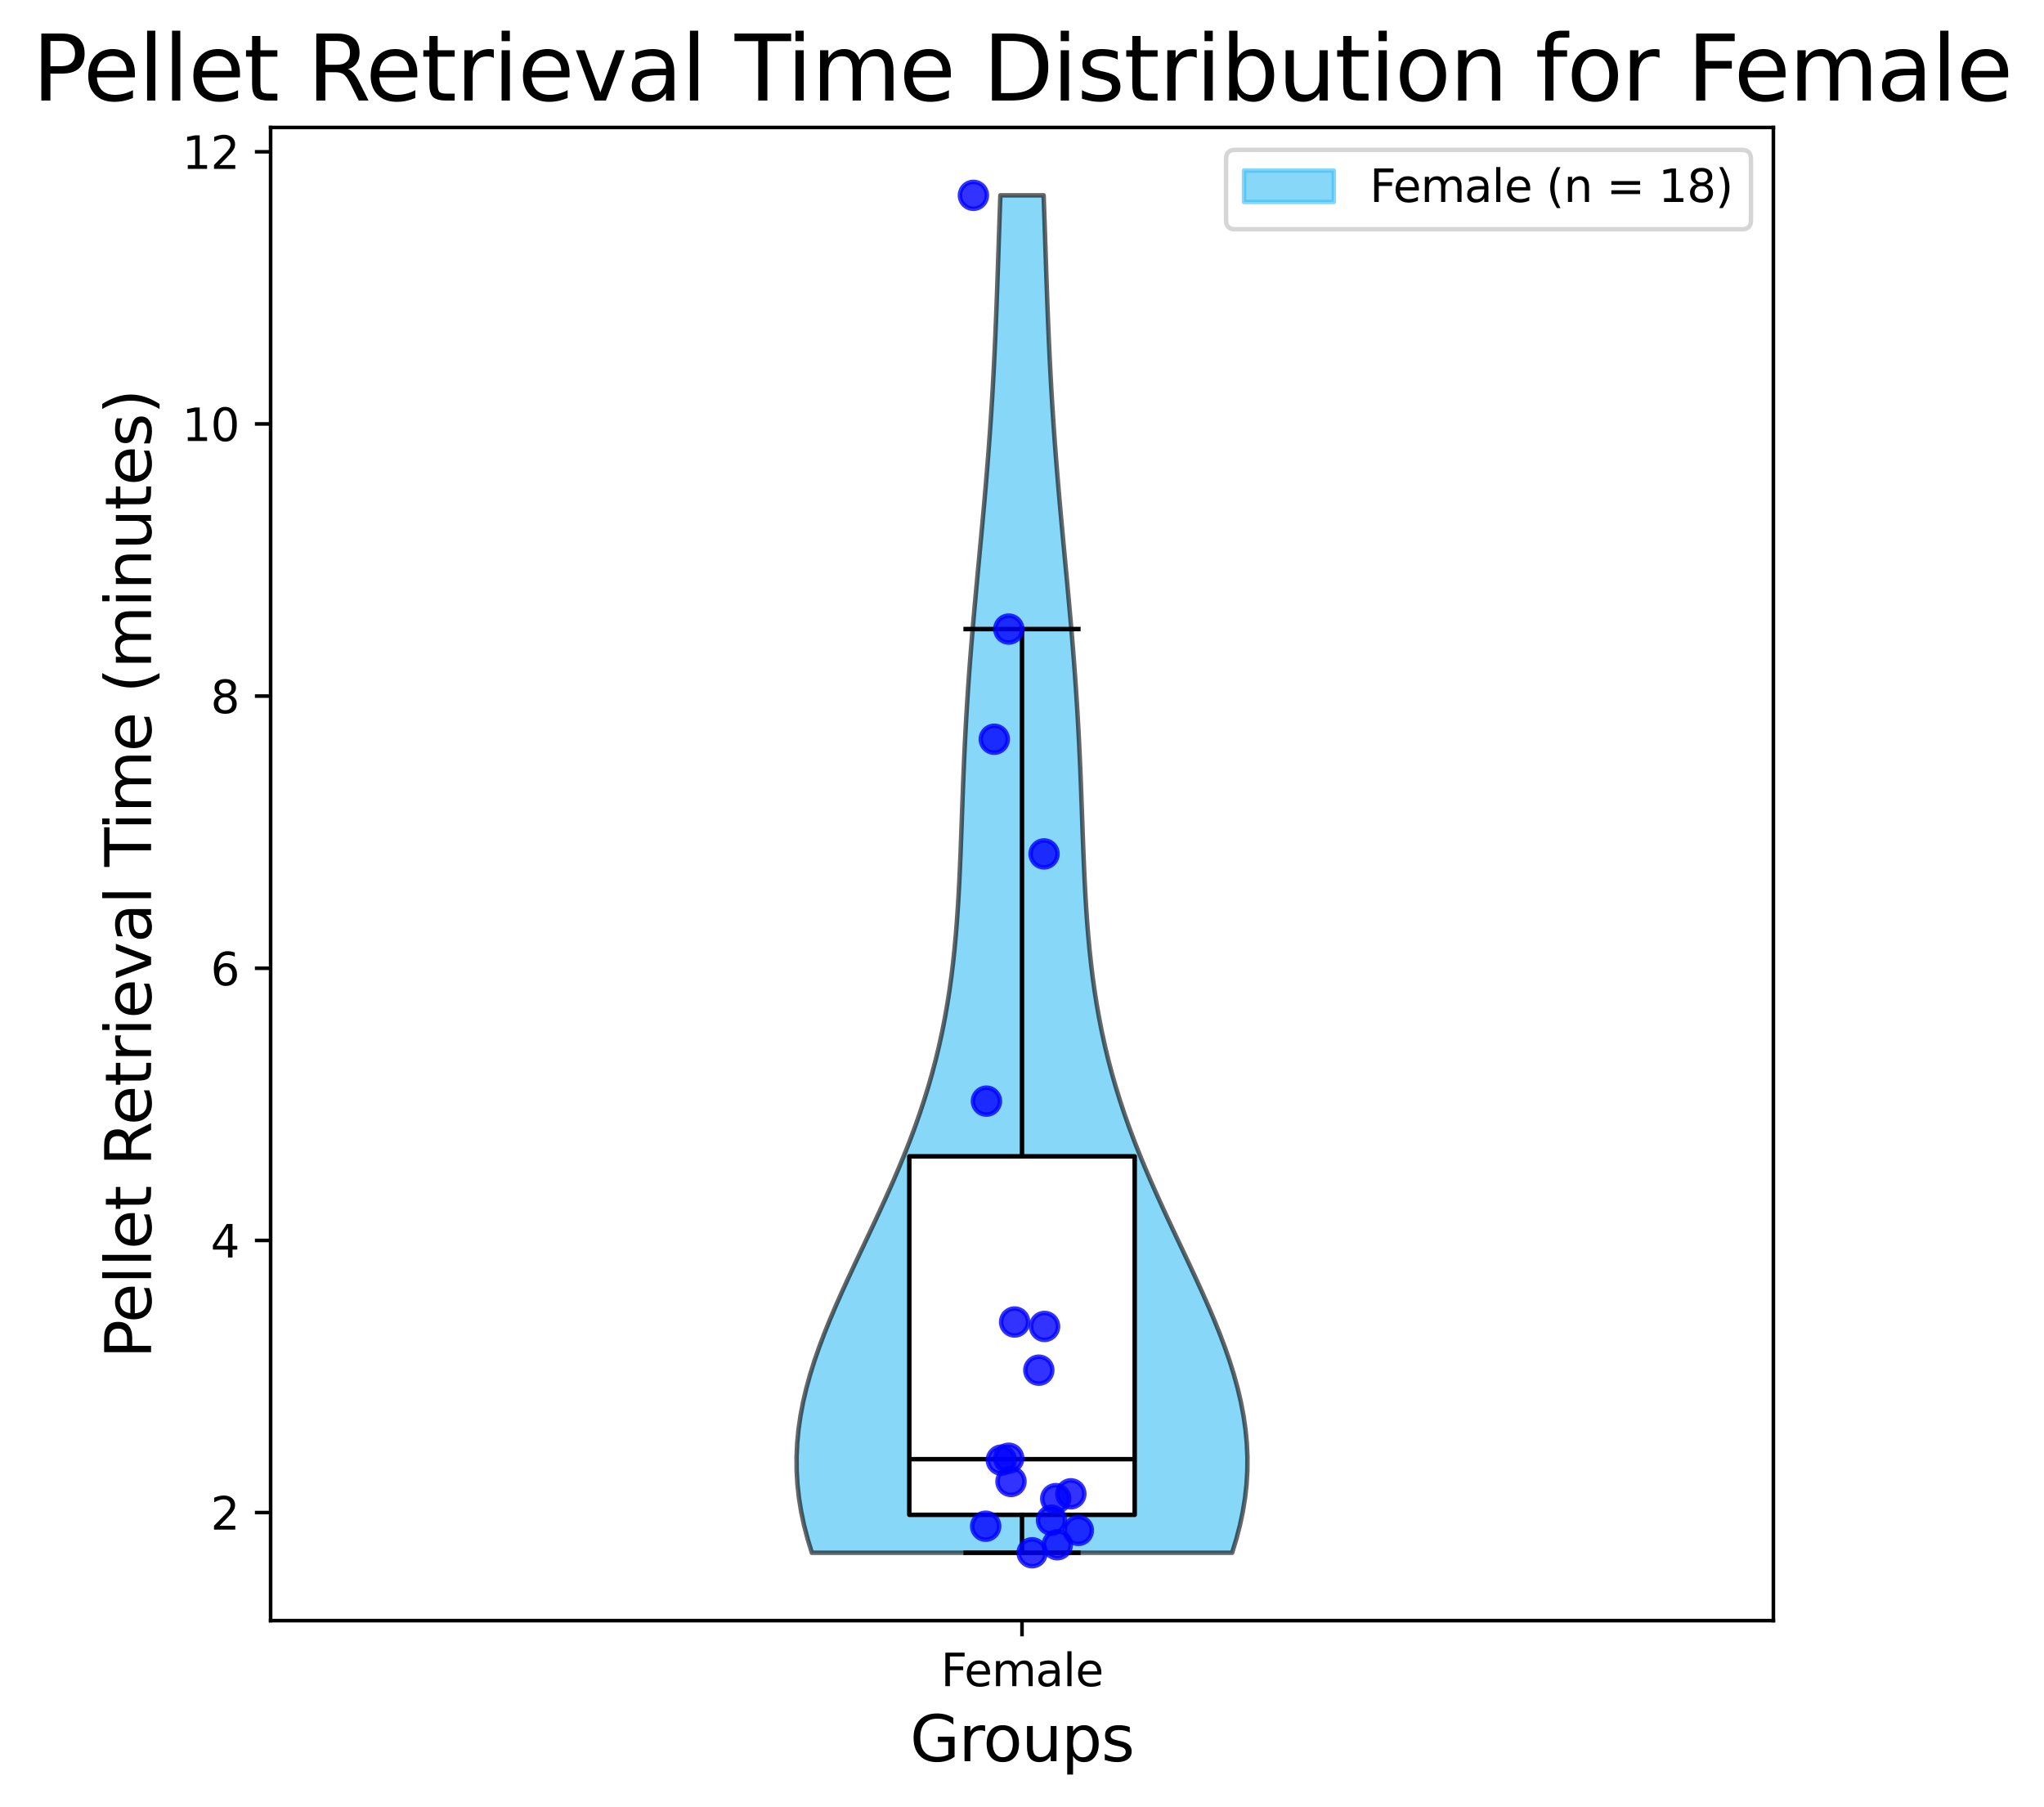 <?xml version="1.0" encoding="utf-8" standalone="no"?>
<!DOCTYPE svg PUBLIC "-//W3C//DTD SVG 1.1//EN"
  "http://www.w3.org/Graphics/SVG/1.1/DTD/svg11.dtd">
<svg xmlns:xlink="http://www.w3.org/1999/xlink" width="455.378pt" height="402.464pt" viewBox="0 0 455.378 402.464" xmlns="http://www.w3.org/2000/svg" version="1.1">
 <defs>
  <style type="text/css">*{stroke-linejoin: round; stroke-linecap: butt}</style>
 </defs>
 <g id="figure_1">
  <g id="patch_1">
   <path d="M 0 402.464 
L 455.378 402.464 
L 455.378 0 
L 0 0 
z
" style="fill: #ffffff"/>
  </g>
  <g id="axes_1">
   <g id="patch_2">
    <path d="M 60.289 361.037 
L 395.089 361.037 
L 395.089 28.397 
L 60.289 28.397 
z
" style="fill: #ffffff"/>
   </g>
   <g id="PolyCollection_1">
    <defs>
     <path id="mf822dd1edf" d="M 274.504 -56.547 
L 180.874 -56.547 
L 179.935 -59.602 
L 179.138 -62.657 
L 178.491 -65.711 
L 177.998 -68.766 
L 177.663 -71.82 
L 177.487 -74.875 
L 177.469 -77.929 
L 177.609 -80.984 
L 177.902 -84.038 
L 178.344 -87.093 
L 178.927 -90.147 
L 179.645 -93.202 
L 180.488 -96.257 
L 181.445 -99.311 
L 182.507 -102.366 
L 183.66 -105.42 
L 184.893 -108.475 
L 186.192 -111.529 
L 187.546 -114.584 
L 188.941 -117.638 
L 190.364 -120.693 
L 191.804 -123.748 
L 193.247 -126.802 
L 194.684 -129.857 
L 196.104 -132.911 
L 197.497 -135.966 
L 198.853 -139.02 
L 200.167 -142.075 
L 201.43 -145.129 
L 202.636 -148.184 
L 203.782 -151.238 
L 204.864 -154.293 
L 205.877 -157.347 
L 206.822 -160.402 
L 207.697 -163.457 
L 208.501 -166.511 
L 209.237 -169.566 
L 209.904 -172.62 
L 210.506 -175.675 
L 211.046 -178.729 
L 211.526 -181.784 
L 211.95 -184.838 
L 212.322 -187.893 
L 212.647 -190.947 
L 212.93 -194.002 
L 213.175 -197.057 
L 213.386 -200.111 
L 213.57 -203.166 
L 213.73 -206.22 
L 213.871 -209.275 
L 213.999 -212.329 
L 214.116 -215.384 
L 214.227 -218.438 
L 214.337 -221.493 
L 214.448 -224.548 
L 214.563 -227.602 
L 214.686 -230.657 
L 214.818 -233.711 
L 214.961 -236.766 
L 215.117 -239.82 
L 215.287 -242.875 
L 215.472 -245.929 
L 215.671 -248.984 
L 215.884 -252.038 
L 216.112 -255.093 
L 216.352 -258.147 
L 216.604 -261.202 
L 216.867 -264.257 
L 217.139 -267.311 
L 217.417 -270.366 
L 217.701 -273.42 
L 217.987 -276.475 
L 218.275 -279.529 
L 218.561 -282.584 
L 218.844 -285.638 
L 219.122 -288.693 
L 219.394 -291.748 
L 219.657 -294.802 
L 219.91 -297.857 
L 220.152 -300.911 
L 220.383 -303.966 
L 220.601 -307.02 
L 220.807 -310.075 
L 220.999 -313.129 
L 221.179 -316.184 
L 221.346 -319.238 
L 221.502 -322.293 
L 221.646 -325.348 
L 221.781 -328.402 
L 221.907 -331.457 
L 222.025 -334.511 
L 222.137 -337.566 
L 222.245 -340.62 
L 222.349 -343.675 
L 222.452 -346.729 
L 222.554 -349.784 
L 222.656 -352.838 
L 222.761 -355.893 
L 222.868 -358.947 
L 232.51 -358.947 
L 232.51 -358.947 
L 232.618 -355.893 
L 232.722 -352.838 
L 232.825 -349.784 
L 232.926 -346.729 
L 233.029 -343.675 
L 233.133 -340.62 
L 233.241 -337.566 
L 233.353 -334.511 
L 233.471 -331.457 
L 233.597 -328.402 
L 233.732 -325.348 
L 233.877 -322.293 
L 234.032 -319.238 
L 234.199 -316.184 
L 234.379 -313.129 
L 234.572 -310.075 
L 234.777 -307.02 
L 234.995 -303.966 
L 235.226 -300.911 
L 235.468 -297.857 
L 235.721 -294.802 
L 235.984 -291.748 
L 236.256 -288.693 
L 236.534 -285.638 
L 236.817 -282.584 
L 237.104 -279.529 
L 237.391 -276.475 
L 237.678 -273.42 
L 237.961 -270.366 
L 238.24 -267.311 
L 238.511 -264.257 
L 238.774 -261.202 
L 239.026 -258.147 
L 239.267 -255.093 
L 239.494 -252.038 
L 239.707 -248.984 
L 239.906 -245.929 
L 240.091 -242.875 
L 240.261 -239.82 
L 240.417 -236.766 
L 240.56 -233.711 
L 240.692 -230.657 
L 240.815 -227.602 
L 240.93 -224.548 
L 241.041 -221.493 
L 241.151 -218.438 
L 241.262 -215.384 
L 241.38 -212.329 
L 241.507 -209.275 
L 241.648 -206.22 
L 241.808 -203.166 
L 241.992 -200.111 
L 242.203 -197.057 
L 242.448 -194.002 
L 242.731 -190.947 
L 243.056 -187.893 
L 243.428 -184.838 
L 243.853 -181.784 
L 244.332 -178.729 
L 244.872 -175.675 
L 245.474 -172.62 
L 246.141 -169.566 
L 246.877 -166.511 
L 247.681 -163.457 
L 248.556 -160.402 
L 249.501 -157.347 
L 250.515 -154.293 
L 251.596 -151.238 
L 252.742 -148.184 
L 253.949 -145.129 
L 255.211 -142.075 
L 256.525 -139.02 
L 257.882 -135.966 
L 259.274 -132.911 
L 260.694 -129.857 
L 262.131 -126.802 
L 263.575 -123.748 
L 265.014 -120.693 
L 266.437 -117.638 
L 267.832 -114.584 
L 269.186 -111.529 
L 270.485 -108.475 
L 271.718 -105.42 
L 272.871 -102.366 
L 273.933 -99.311 
L 274.89 -96.257 
L 275.733 -93.202 
L 276.451 -90.147 
L 277.035 -87.093 
L 277.476 -84.038 
L 277.769 -80.984 
L 277.909 -77.929 
L 277.892 -74.875 
L 277.715 -71.82 
L 277.38 -68.766 
L 276.887 -65.711 
L 276.24 -62.657 
L 275.443 -59.602 
L 274.504 -56.547 
z
" style="stroke: #000000; stroke-opacity: 0.6"/>
    </defs>
    <g clip-path="url(#pfd1a055b27)">
     <use xlink:href="#mf822dd1edf" x="0" y="402.464" style="fill: #38bcf5; fill-opacity: 0.6; stroke: #000000; stroke-opacity: 0.6"/>
    </g>
   </g>
   <g id="matplotlib.axis_1">
    <g id="xtick_1">
     <g id="line2d_1">
      <defs>
       <path id="m68895f003d" d="M 0 0 
L 0 3.5 
" style="stroke: #000000; stroke-width: 0.8"/>
      </defs>
      <g>
       <use xlink:href="#m68895f003d" x="227.689" y="361.037" style="stroke: #000000; stroke-width: 0.8"/>
      </g>
     </g>
     <g id="text_1">
      <!-- Female -->
      <g transform="translate(209.612 375.635) scale(0.1 -0.1)">
       <defs>
        <path id="DejaVuSans-46" d="M 628 4666 
L 3309 4666 
L 3309 4134 
L 1259 4134 
L 1259 2759 
L 3109 2759 
L 3109 2228 
L 1259 2228 
L 1259 0 
L 628 0 
L 628 4666 
z
" transform="scale(0.016)"/>
        <path id="DejaVuSans-65" d="M 3597 1894 
L 3597 1613 
L 953 1613 
Q 991 1019 1311 708 
Q 1631 397 2203 397 
Q 2534 397 2845 478 
Q 3156 559 3463 722 
L 3463 178 
Q 3153 47 2828 -22 
Q 2503 -91 2169 -91 
Q 1331 -91 842 396 
Q 353 884 353 1716 
Q 353 2575 817 3079 
Q 1281 3584 2069 3584 
Q 2775 3584 3186 3129 
Q 3597 2675 3597 1894 
z
M 3022 2063 
Q 3016 2534 2758 2815 
Q 2500 3097 2075 3097 
Q 1594 3097 1305 2825 
Q 1016 2553 972 2059 
L 3022 2063 
z
" transform="scale(0.016)"/>
        <path id="DejaVuSans-6d" d="M 3328 2828 
Q 3544 3216 3844 3400 
Q 4144 3584 4550 3584 
Q 5097 3584 5394 3201 
Q 5691 2819 5691 2113 
L 5691 0 
L 5113 0 
L 5113 2094 
Q 5113 2597 4934 2840 
Q 4756 3084 4391 3084 
Q 3944 3084 3684 2787 
Q 3425 2491 3425 1978 
L 3425 0 
L 2847 0 
L 2847 2094 
Q 2847 2600 2669 2842 
Q 2491 3084 2119 3084 
Q 1678 3084 1418 2786 
Q 1159 2488 1159 1978 
L 1159 0 
L 581 0 
L 581 3500 
L 1159 3500 
L 1159 2956 
Q 1356 3278 1631 3431 
Q 1906 3584 2284 3584 
Q 2666 3584 2933 3390 
Q 3200 3197 3328 2828 
z
" transform="scale(0.016)"/>
        <path id="DejaVuSans-61" d="M 2194 1759 
Q 1497 1759 1228 1600 
Q 959 1441 959 1056 
Q 959 750 1161 570 
Q 1363 391 1709 391 
Q 2188 391 2477 730 
Q 2766 1069 2766 1631 
L 2766 1759 
L 2194 1759 
z
M 3341 1997 
L 3341 0 
L 2766 0 
L 2766 531 
Q 2569 213 2275 61 
Q 1981 -91 1556 -91 
Q 1019 -91 701 211 
Q 384 513 384 1019 
Q 384 1609 779 1909 
Q 1175 2209 1959 2209 
L 2766 2209 
L 2766 2266 
Q 2766 2663 2505 2880 
Q 2244 3097 1772 3097 
Q 1472 3097 1187 3025 
Q 903 2953 641 2809 
L 641 3341 
Q 956 3463 1253 3523 
Q 1550 3584 1831 3584 
Q 2591 3584 2966 3190 
Q 3341 2797 3341 1997 
z
" transform="scale(0.016)"/>
        <path id="DejaVuSans-6c" d="M 603 4863 
L 1178 4863 
L 1178 0 
L 603 0 
L 603 4863 
z
" transform="scale(0.016)"/>
       </defs>
       <use xlink:href="#DejaVuSans-46"/>
       <use xlink:href="#DejaVuSans-65" x="52.02"/>
       <use xlink:href="#DejaVuSans-6d" x="113.543"/>
       <use xlink:href="#DejaVuSans-61" x="210.955"/>
       <use xlink:href="#DejaVuSans-6c" x="272.234"/>
       <use xlink:href="#DejaVuSans-65" x="300.018"/>
      </g>
     </g>
    </g>
    <g id="text_2">
     <!-- Groups -->
     <g transform="translate(202.735 392.353) scale(0.14 -0.14)">
      <defs>
       <path id="DejaVuSans-47" d="M 3809 666 
L 3809 1919 
L 2778 1919 
L 2778 2438 
L 4434 2438 
L 4434 434 
Q 4069 175 3628 42 
Q 3188 -91 2688 -91 
Q 1594 -91 976 548 
Q 359 1188 359 2328 
Q 359 3472 976 4111 
Q 1594 4750 2688 4750 
Q 3144 4750 3555 4637 
Q 3966 4525 4313 4306 
L 4313 3634 
Q 3963 3931 3569 4081 
Q 3175 4231 2741 4231 
Q 1884 4231 1454 3753 
Q 1025 3275 1025 2328 
Q 1025 1384 1454 906 
Q 1884 428 2741 428 
Q 3075 428 3337 486 
Q 3600 544 3809 666 
z
" transform="scale(0.016)"/>
       <path id="DejaVuSans-72" d="M 2631 2963 
Q 2534 3019 2420 3045 
Q 2306 3072 2169 3072 
Q 1681 3072 1420 2755 
Q 1159 2438 1159 1844 
L 1159 0 
L 581 0 
L 581 3500 
L 1159 3500 
L 1159 2956 
Q 1341 3275 1631 3429 
Q 1922 3584 2338 3584 
Q 2397 3584 2469 3576 
Q 2541 3569 2628 3553 
L 2631 2963 
z
" transform="scale(0.016)"/>
       <path id="DejaVuSans-6f" d="M 1959 3097 
Q 1497 3097 1228 2736 
Q 959 2375 959 1747 
Q 959 1119 1226 758 
Q 1494 397 1959 397 
Q 2419 397 2687 759 
Q 2956 1122 2956 1747 
Q 2956 2369 2687 2733 
Q 2419 3097 1959 3097 
z
M 1959 3584 
Q 2709 3584 3137 3096 
Q 3566 2609 3566 1747 
Q 3566 888 3137 398 
Q 2709 -91 1959 -91 
Q 1206 -91 779 398 
Q 353 888 353 1747 
Q 353 2609 779 3096 
Q 1206 3584 1959 3584 
z
" transform="scale(0.016)"/>
       <path id="DejaVuSans-75" d="M 544 1381 
L 544 3500 
L 1119 3500 
L 1119 1403 
Q 1119 906 1312 657 
Q 1506 409 1894 409 
Q 2359 409 2629 706 
Q 2900 1003 2900 1516 
L 2900 3500 
L 3475 3500 
L 3475 0 
L 2900 0 
L 2900 538 
Q 2691 219 2414 64 
Q 2138 -91 1772 -91 
Q 1169 -91 856 284 
Q 544 659 544 1381 
z
M 1991 3584 
L 1991 3584 
z
" transform="scale(0.016)"/>
       <path id="DejaVuSans-70" d="M 1159 525 
L 1159 -1331 
L 581 -1331 
L 581 3500 
L 1159 3500 
L 1159 2969 
Q 1341 3281 1617 3432 
Q 1894 3584 2278 3584 
Q 2916 3584 3314 3078 
Q 3713 2572 3713 1747 
Q 3713 922 3314 415 
Q 2916 -91 2278 -91 
Q 1894 -91 1617 61 
Q 1341 213 1159 525 
z
M 3116 1747 
Q 3116 2381 2855 2742 
Q 2594 3103 2138 3103 
Q 1681 3103 1420 2742 
Q 1159 2381 1159 1747 
Q 1159 1113 1420 752 
Q 1681 391 2138 391 
Q 2594 391 2855 752 
Q 3116 1113 3116 1747 
z
" transform="scale(0.016)"/>
       <path id="DejaVuSans-73" d="M 2834 3397 
L 2834 2853 
Q 2591 2978 2328 3040 
Q 2066 3103 1784 3103 
Q 1356 3103 1142 2972 
Q 928 2841 928 2578 
Q 928 2378 1081 2264 
Q 1234 2150 1697 2047 
L 1894 2003 
Q 2506 1872 2764 1633 
Q 3022 1394 3022 966 
Q 3022 478 2636 193 
Q 2250 -91 1575 -91 
Q 1294 -91 989 -36 
Q 684 19 347 128 
L 347 722 
Q 666 556 975 473 
Q 1284 391 1588 391 
Q 1994 391 2212 530 
Q 2431 669 2431 922 
Q 2431 1156 2273 1281 
Q 2116 1406 1581 1522 
L 1381 1569 
Q 847 1681 609 1914 
Q 372 2147 372 2553 
Q 372 3047 722 3315 
Q 1072 3584 1716 3584 
Q 2034 3584 2315 3537 
Q 2597 3491 2834 3397 
z
" transform="scale(0.016)"/>
      </defs>
      <use xlink:href="#DejaVuSans-47"/>
      <use xlink:href="#DejaVuSans-72" x="77.49"/>
      <use xlink:href="#DejaVuSans-6f" x="116.354"/>
      <use xlink:href="#DejaVuSans-75" x="177.535"/>
      <use xlink:href="#DejaVuSans-70" x="240.914"/>
      <use xlink:href="#DejaVuSans-73" x="304.391"/>
     </g>
    </g>
   </g>
   <g id="matplotlib.axis_2">
    <g id="ytick_1">
     <g id="line2d_2">
      <defs>
       <path id="m7f61b0e493" d="M 0 0 
L -3.5 0 
" style="stroke: #000000; stroke-width: 0.8"/>
      </defs>
      <g>
       <use xlink:href="#m7f61b0e493" x="60.289" y="336.962" style="stroke: #000000; stroke-width: 0.8"/>
      </g>
     </g>
     <g id="text_3">
      <!-- 2 -->
      <g transform="translate(46.927 340.761) scale(0.1 -0.1)">
       <defs>
        <path id="DejaVuSans-32" d="M 1228 531 
L 3431 531 
L 3431 0 
L 469 0 
L 469 531 
Q 828 903 1448 1529 
Q 2069 2156 2228 2338 
Q 2531 2678 2651 2914 
Q 2772 3150 2772 3378 
Q 2772 3750 2511 3984 
Q 2250 4219 1831 4219 
Q 1534 4219 1204 4116 
Q 875 4013 500 3803 
L 500 4441 
Q 881 4594 1212 4672 
Q 1544 4750 1819 4750 
Q 2544 4750 2975 4387 
Q 3406 4025 3406 3419 
Q 3406 3131 3298 2873 
Q 3191 2616 2906 2266 
Q 2828 2175 2409 1742 
Q 1991 1309 1228 531 
z
" transform="scale(0.016)"/>
       </defs>
       <use xlink:href="#DejaVuSans-32"/>
      </g>
     </g>
    </g>
    <g id="ytick_2">
     <g id="line2d_3">
      <g>
       <use xlink:href="#m7f61b0e493" x="60.289" y="276.332" style="stroke: #000000; stroke-width: 0.8"/>
      </g>
     </g>
     <g id="text_4">
      <!-- 4 -->
      <g transform="translate(46.927 280.132) scale(0.1 -0.1)">
       <defs>
        <path id="DejaVuSans-34" d="M 2419 4116 
L 825 1625 
L 2419 1625 
L 2419 4116 
z
M 2253 4666 
L 3047 4666 
L 3047 1625 
L 3713 1625 
L 3713 1100 
L 3047 1100 
L 3047 0 
L 2419 0 
L 2419 1100 
L 313 1100 
L 313 1709 
L 2253 4666 
z
" transform="scale(0.016)"/>
       </defs>
       <use xlink:href="#DejaVuSans-34"/>
      </g>
     </g>
    </g>
    <g id="ytick_3">
     <g id="line2d_4">
      <g>
       <use xlink:href="#m7f61b0e493" x="60.289" y="215.703" style="stroke: #000000; stroke-width: 0.8"/>
      </g>
     </g>
     <g id="text_5">
      <!-- 6 -->
      <g transform="translate(46.927 219.502) scale(0.1 -0.1)">
       <defs>
        <path id="DejaVuSans-36" d="M 2113 2584 
Q 1688 2584 1439 2293 
Q 1191 2003 1191 1497 
Q 1191 994 1439 701 
Q 1688 409 2113 409 
Q 2538 409 2786 701 
Q 3034 994 3034 1497 
Q 3034 2003 2786 2293 
Q 2538 2584 2113 2584 
z
M 3366 4563 
L 3366 3988 
Q 3128 4100 2886 4159 
Q 2644 4219 2406 4219 
Q 1781 4219 1451 3797 
Q 1122 3375 1075 2522 
Q 1259 2794 1537 2939 
Q 1816 3084 2150 3084 
Q 2853 3084 3261 2657 
Q 3669 2231 3669 1497 
Q 3669 778 3244 343 
Q 2819 -91 2113 -91 
Q 1303 -91 875 529 
Q 447 1150 447 2328 
Q 447 3434 972 4092 
Q 1497 4750 2381 4750 
Q 2619 4750 2861 4703 
Q 3103 4656 3366 4563 
z
" transform="scale(0.016)"/>
       </defs>
       <use xlink:href="#DejaVuSans-36"/>
      </g>
     </g>
    </g>
    <g id="ytick_4">
     <g id="line2d_5">
      <g>
       <use xlink:href="#m7f61b0e493" x="60.289" y="155.073" style="stroke: #000000; stroke-width: 0.8"/>
      </g>
     </g>
     <g id="text_6">
      <!-- 8 -->
      <g transform="translate(46.927 158.873) scale(0.1 -0.1)">
       <defs>
        <path id="DejaVuSans-38" d="M 2034 2216 
Q 1584 2216 1326 1975 
Q 1069 1734 1069 1313 
Q 1069 891 1326 650 
Q 1584 409 2034 409 
Q 2484 409 2743 651 
Q 3003 894 3003 1313 
Q 3003 1734 2745 1975 
Q 2488 2216 2034 2216 
z
M 1403 2484 
Q 997 2584 770 2862 
Q 544 3141 544 3541 
Q 544 4100 942 4425 
Q 1341 4750 2034 4750 
Q 2731 4750 3128 4425 
Q 3525 4100 3525 3541 
Q 3525 3141 3298 2862 
Q 3072 2584 2669 2484 
Q 3125 2378 3379 2068 
Q 3634 1759 3634 1313 
Q 3634 634 3220 271 
Q 2806 -91 2034 -91 
Q 1263 -91 848 271 
Q 434 634 434 1313 
Q 434 1759 690 2068 
Q 947 2378 1403 2484 
z
M 1172 3481 
Q 1172 3119 1398 2916 
Q 1625 2713 2034 2713 
Q 2441 2713 2670 2916 
Q 2900 3119 2900 3481 
Q 2900 3844 2670 4047 
Q 2441 4250 2034 4250 
Q 1625 4250 1398 4047 
Q 1172 3844 1172 3481 
z
" transform="scale(0.016)"/>
       </defs>
       <use xlink:href="#DejaVuSans-38"/>
      </g>
     </g>
    </g>
    <g id="ytick_5">
     <g id="line2d_6">
      <g>
       <use xlink:href="#m7f61b0e493" x="60.289" y="94.444" style="stroke: #000000; stroke-width: 0.8"/>
      </g>
     </g>
     <g id="text_7">
      <!-- 10 -->
      <g transform="translate(40.564 98.243) scale(0.1 -0.1)">
       <defs>
        <path id="DejaVuSans-31" d="M 794 531 
L 1825 531 
L 1825 4091 
L 703 3866 
L 703 4441 
L 1819 4666 
L 2450 4666 
L 2450 531 
L 3481 531 
L 3481 0 
L 794 0 
L 794 531 
z
" transform="scale(0.016)"/>
        <path id="DejaVuSans-30" d="M 2034 4250 
Q 1547 4250 1301 3770 
Q 1056 3291 1056 2328 
Q 1056 1369 1301 889 
Q 1547 409 2034 409 
Q 2525 409 2770 889 
Q 3016 1369 3016 2328 
Q 3016 3291 2770 3770 
Q 2525 4250 2034 4250 
z
M 2034 4750 
Q 2819 4750 3233 4129 
Q 3647 3509 3647 2328 
Q 3647 1150 3233 529 
Q 2819 -91 2034 -91 
Q 1250 -91 836 529 
Q 422 1150 422 2328 
Q 422 3509 836 4129 
Q 1250 4750 2034 4750 
z
" transform="scale(0.016)"/>
       </defs>
       <use xlink:href="#DejaVuSans-31"/>
       <use xlink:href="#DejaVuSans-30" x="63.623"/>
      </g>
     </g>
    </g>
    <g id="ytick_6">
     <g id="line2d_7">
      <g>
       <use xlink:href="#m7f61b0e493" x="60.289" y="33.814" style="stroke: #000000; stroke-width: 0.8"/>
      </g>
     </g>
     <g id="text_8">
      <!-- 12 -->
      <g transform="translate(40.564 37.614) scale(0.1 -0.1)">
       <use xlink:href="#DejaVuSans-31"/>
       <use xlink:href="#DejaVuSans-32" x="63.623"/>
      </g>
     </g>
    </g>
    <g id="text_9">
     <!-- Pellet Retrieval Time (minutes) -->
     <g transform="translate(33.653 302.636) rotate(-90) scale(0.14 -0.14)">
      <defs>
       <path id="DejaVuSans-50" d="M 1259 4147 
L 1259 2394 
L 2053 2394 
Q 2494 2394 2734 2622 
Q 2975 2850 2975 3272 
Q 2975 3691 2734 3919 
Q 2494 4147 2053 4147 
L 1259 4147 
z
M 628 4666 
L 2053 4666 
Q 2838 4666 3239 4311 
Q 3641 3956 3641 3272 
Q 3641 2581 3239 2228 
Q 2838 1875 2053 1875 
L 1259 1875 
L 1259 0 
L 628 0 
L 628 4666 
z
" transform="scale(0.016)"/>
       <path id="DejaVuSans-74" d="M 1172 4494 
L 1172 3500 
L 2356 3500 
L 2356 3053 
L 1172 3053 
L 1172 1153 
Q 1172 725 1289 603 
Q 1406 481 1766 481 
L 2356 481 
L 2356 0 
L 1766 0 
Q 1100 0 847 248 
Q 594 497 594 1153 
L 594 3053 
L 172 3053 
L 172 3500 
L 594 3500 
L 594 4494 
L 1172 4494 
z
" transform="scale(0.016)"/>
       <path id="DejaVuSans-20" transform="scale(0.016)"/>
       <path id="DejaVuSans-52" d="M 2841 2188 
Q 3044 2119 3236 1894 
Q 3428 1669 3622 1275 
L 4263 0 
L 3584 0 
L 2988 1197 
Q 2756 1666 2539 1819 
Q 2322 1972 1947 1972 
L 1259 1972 
L 1259 0 
L 628 0 
L 628 4666 
L 2053 4666 
Q 2853 4666 3247 4331 
Q 3641 3997 3641 3322 
Q 3641 2881 3436 2590 
Q 3231 2300 2841 2188 
z
M 1259 4147 
L 1259 2491 
L 2053 2491 
Q 2509 2491 2742 2702 
Q 2975 2913 2975 3322 
Q 2975 3731 2742 3939 
Q 2509 4147 2053 4147 
L 1259 4147 
z
" transform="scale(0.016)"/>
       <path id="DejaVuSans-69" d="M 603 3500 
L 1178 3500 
L 1178 0 
L 603 0 
L 603 3500 
z
M 603 4863 
L 1178 4863 
L 1178 4134 
L 603 4134 
L 603 4863 
z
" transform="scale(0.016)"/>
       <path id="DejaVuSans-76" d="M 191 3500 
L 800 3500 
L 1894 563 
L 2988 3500 
L 3597 3500 
L 2284 0 
L 1503 0 
L 191 3500 
z
" transform="scale(0.016)"/>
       <path id="DejaVuSans-54" d="M -19 4666 
L 3928 4666 
L 3928 4134 
L 2272 4134 
L 2272 0 
L 1638 0 
L 1638 4134 
L -19 4134 
L -19 4666 
z
" transform="scale(0.016)"/>
       <path id="DejaVuSans-28" d="M 1984 4856 
Q 1566 4138 1362 3434 
Q 1159 2731 1159 2009 
Q 1159 1288 1364 580 
Q 1569 -128 1984 -844 
L 1484 -844 
Q 1016 -109 783 600 
Q 550 1309 550 2009 
Q 550 2706 781 3412 
Q 1013 4119 1484 4856 
L 1984 4856 
z
" transform="scale(0.016)"/>
       <path id="DejaVuSans-6e" d="M 3513 2113 
L 3513 0 
L 2938 0 
L 2938 2094 
Q 2938 2591 2744 2837 
Q 2550 3084 2163 3084 
Q 1697 3084 1428 2787 
Q 1159 2491 1159 1978 
L 1159 0 
L 581 0 
L 581 3500 
L 1159 3500 
L 1159 2956 
Q 1366 3272 1645 3428 
Q 1925 3584 2291 3584 
Q 2894 3584 3203 3211 
Q 3513 2838 3513 2113 
z
" transform="scale(0.016)"/>
       <path id="DejaVuSans-29" d="M 513 4856 
L 1013 4856 
Q 1481 4119 1714 3412 
Q 1947 2706 1947 2009 
Q 1947 1309 1714 600 
Q 1481 -109 1013 -844 
L 513 -844 
Q 928 -128 1133 580 
Q 1338 1288 1338 2009 
Q 1338 2731 1133 3434 
Q 928 4138 513 4856 
z
" transform="scale(0.016)"/>
      </defs>
      <use xlink:href="#DejaVuSans-50"/>
      <use xlink:href="#DejaVuSans-65" x="56.678"/>
      <use xlink:href="#DejaVuSans-6c" x="118.201"/>
      <use xlink:href="#DejaVuSans-6c" x="145.984"/>
      <use xlink:href="#DejaVuSans-65" x="173.768"/>
      <use xlink:href="#DejaVuSans-74" x="235.291"/>
      <use xlink:href="#DejaVuSans-20" x="274.5"/>
      <use xlink:href="#DejaVuSans-52" x="306.287"/>
      <use xlink:href="#DejaVuSans-65" x="371.27"/>
      <use xlink:href="#DejaVuSans-74" x="432.793"/>
      <use xlink:href="#DejaVuSans-72" x="472.002"/>
      <use xlink:href="#DejaVuSans-69" x="513.115"/>
      <use xlink:href="#DejaVuSans-65" x="540.898"/>
      <use xlink:href="#DejaVuSans-76" x="602.422"/>
      <use xlink:href="#DejaVuSans-61" x="661.602"/>
      <use xlink:href="#DejaVuSans-6c" x="722.881"/>
      <use xlink:href="#DejaVuSans-20" x="750.664"/>
      <use xlink:href="#DejaVuSans-54" x="782.451"/>
      <use xlink:href="#DejaVuSans-69" x="840.41"/>
      <use xlink:href="#DejaVuSans-6d" x="868.193"/>
      <use xlink:href="#DejaVuSans-65" x="965.605"/>
      <use xlink:href="#DejaVuSans-20" x="1027.129"/>
      <use xlink:href="#DejaVuSans-28" x="1058.916"/>
      <use xlink:href="#DejaVuSans-6d" x="1097.93"/>
      <use xlink:href="#DejaVuSans-69" x="1195.342"/>
      <use xlink:href="#DejaVuSans-6e" x="1223.125"/>
      <use xlink:href="#DejaVuSans-75" x="1286.504"/>
      <use xlink:href="#DejaVuSans-74" x="1349.883"/>
      <use xlink:href="#DejaVuSans-65" x="1389.092"/>
      <use xlink:href="#DejaVuSans-73" x="1450.615"/>
      <use xlink:href="#DejaVuSans-29" x="1502.715"/>
     </g>
    </g>
   </g>
   <g id="patch_3">
    <path d="M 202.579 337.463 
L 252.799 337.463 
L 252.799 257.606 
L 202.579 257.606 
L 202.579 337.463 
z
" clip-path="url(#pfd1a055b27)" style="fill: #ffffff; stroke: #000000; stroke-linejoin: miter"/>
   </g>
   <g id="line2d_8">
    <path d="M 227.689 337.463 
L 227.689 345.917 
" clip-path="url(#pfd1a055b27)" style="fill: none; stroke: #000000; stroke-linecap: square"/>
   </g>
   <g id="line2d_9">
    <path d="M 227.689 257.606 
L 227.689 140.142 
" clip-path="url(#pfd1a055b27)" style="fill: none; stroke: #000000; stroke-linecap: square"/>
   </g>
   <g id="line2d_10">
    <path d="M 215.134 345.917 
L 240.244 345.917 
" clip-path="url(#pfd1a055b27)" style="fill: none; stroke: #000000; stroke-linecap: square"/>
   </g>
   <g id="line2d_11">
    <path d="M 215.134 140.142 
L 240.244 140.142 
" clip-path="url(#pfd1a055b27)" style="fill: none; stroke: #000000; stroke-linecap: square"/>
   </g>
   <g id="line2d_12">
    <path d="M 202.579 325.069 
L 252.799 325.069 
" clip-path="url(#pfd1a055b27)" style="fill: none; stroke: #000000"/>
   </g>
   <g id="patch_4">
    <path d="M 60.289 361.037 
L 60.289 28.397 
" style="fill: none; stroke: #000000; stroke-width: 0.8; stroke-linejoin: miter; stroke-linecap: square"/>
   </g>
   <g id="patch_5">
    <path d="M 395.089 361.037 
L 395.089 28.397 
" style="fill: none; stroke: #000000; stroke-width: 0.8; stroke-linejoin: miter; stroke-linecap: square"/>
   </g>
   <g id="patch_6">
    <path d="M 60.289 361.037 
L 395.089 361.037 
" style="fill: none; stroke: #000000; stroke-width: 0.8; stroke-linejoin: miter; stroke-linecap: square"/>
   </g>
   <g id="patch_7">
    <path d="M 60.289 28.397 
L 395.089 28.397 
" style="fill: none; stroke: #000000; stroke-width: 0.8; stroke-linejoin: miter; stroke-linecap: square"/>
   </g>
   <g id="PathCollection_1">
    <defs>
     <path id="m094769e3b3" d="M 0 3 
C 0.796 3 1.559 2.684 2.121 2.121 
C 2.684 1.559 3 0.796 3 0 
C 3 -0.796 2.684 -1.559 2.121 -2.121 
C 1.559 -2.684 0.796 -3 0 -3 
C -0.796 -3 -1.559 -2.684 -2.121 -2.121 
C -2.684 -1.559 -3 -0.796 -3 0 
C -3 0.796 -2.684 1.559 -2.121 2.121 
C -1.559 2.684 -0.796 3 0 3 
z
" style="stroke: #0000ff; stroke-opacity: 0.8"/>
    </defs>
    <g clip-path="url(#pfd1a055b27)">
     <use xlink:href="#m094769e3b3" x="238.572" y="332.785" style="fill: #0000ff; fill-opacity: 0.8; stroke: #0000ff; stroke-opacity: 0.8"/>
     <use xlink:href="#m094769e3b3" x="219.596" y="340.002" style="fill: #0000ff; fill-opacity: 0.8; stroke: #0000ff; stroke-opacity: 0.8"/>
     <use xlink:href="#m094769e3b3" x="221.513" y="164.682" style="fill: #0000ff; fill-opacity: 0.8; stroke: #0000ff; stroke-opacity: 0.8"/>
     <use xlink:href="#m094769e3b3" x="224.741" y="140.142" style="fill: #0000ff; fill-opacity: 0.8; stroke: #0000ff; stroke-opacity: 0.8"/>
     <use xlink:href="#m094769e3b3" x="219.762" y="245.305" style="fill: #0000ff; fill-opacity: 0.8; stroke: #0000ff; stroke-opacity: 0.8"/>
     <use xlink:href="#m094769e3b3" x="234.264" y="338.665" style="fill: #0000ff; fill-opacity: 0.8; stroke: #0000ff; stroke-opacity: 0.8"/>
     <use xlink:href="#m094769e3b3" x="224.725" y="324.861" style="fill: #0000ff; fill-opacity: 0.8; stroke: #0000ff; stroke-opacity: 0.8"/>
     <use xlink:href="#m094769e3b3" x="216.861" y="43.517" style="fill: #0000ff; fill-opacity: 0.8; stroke: #0000ff; stroke-opacity: 0.8"/>
     <use xlink:href="#m094769e3b3" x="235.204" y="333.857" style="fill: #0000ff; fill-opacity: 0.8; stroke: #0000ff; stroke-opacity: 0.8"/>
     <use xlink:href="#m094769e3b3" x="231.436" y="305.24" style="fill: #0000ff; fill-opacity: 0.8; stroke: #0000ff; stroke-opacity: 0.8"/>
     <use xlink:href="#m094769e3b3" x="223.09" y="325.277" style="fill: #0000ff; fill-opacity: 0.8; stroke: #0000ff; stroke-opacity: 0.8"/>
     <use xlink:href="#m094769e3b3" x="232.605" y="190.227" style="fill: #0000ff; fill-opacity: 0.8; stroke: #0000ff; stroke-opacity: 0.8"/>
     <use xlink:href="#m094769e3b3" x="225.236" y="330.031" style="fill: #0000ff; fill-opacity: 0.8; stroke: #0000ff; stroke-opacity: 0.8"/>
     <use xlink:href="#m094769e3b3" x="226.044" y="294.509" style="fill: #0000ff; fill-opacity: 0.8; stroke: #0000ff; stroke-opacity: 0.8"/>
     <use xlink:href="#m094769e3b3" x="240.238" y="340.934" style="fill: #0000ff; fill-opacity: 0.8; stroke: #0000ff; stroke-opacity: 0.8"/>
     <use xlink:href="#m094769e3b3" x="235.557" y="344.131" style="fill: #0000ff; fill-opacity: 0.8; stroke: #0000ff; stroke-opacity: 0.8"/>
     <use xlink:href="#m094769e3b3" x="229.952" y="345.917" style="fill: #0000ff; fill-opacity: 0.8; stroke: #0000ff; stroke-opacity: 0.8"/>
     <use xlink:href="#m094769e3b3" x="232.716" y="295.496" style="fill: #0000ff; fill-opacity: 0.8; stroke: #0000ff; stroke-opacity: 0.8"/>
    </g>
   </g>
   <g id="text_10">
    <!-- Pellet Retrieval Time Distribution for Female -->
    <g transform="translate(7.2 22.397) scale(0.2 -0.2)">
     <defs>
      <path id="DejaVuSans-44" d="M 1259 4147 
L 1259 519 
L 2022 519 
Q 2988 519 3436 956 
Q 3884 1394 3884 2338 
Q 3884 3275 3436 3711 
Q 2988 4147 2022 4147 
L 1259 4147 
z
M 628 4666 
L 1925 4666 
Q 3281 4666 3915 4102 
Q 4550 3538 4550 2338 
Q 4550 1131 3912 565 
Q 3275 0 1925 0 
L 628 0 
L 628 4666 
z
" transform="scale(0.016)"/>
      <path id="DejaVuSans-62" d="M 3116 1747 
Q 3116 2381 2855 2742 
Q 2594 3103 2138 3103 
Q 1681 3103 1420 2742 
Q 1159 2381 1159 1747 
Q 1159 1113 1420 752 
Q 1681 391 2138 391 
Q 2594 391 2855 752 
Q 3116 1113 3116 1747 
z
M 1159 2969 
Q 1341 3281 1617 3432 
Q 1894 3584 2278 3584 
Q 2916 3584 3314 3078 
Q 3713 2572 3713 1747 
Q 3713 922 3314 415 
Q 2916 -91 2278 -91 
Q 1894 -91 1617 61 
Q 1341 213 1159 525 
L 1159 0 
L 581 0 
L 581 4863 
L 1159 4863 
L 1159 2969 
z
" transform="scale(0.016)"/>
      <path id="DejaVuSans-66" d="M 2375 4863 
L 2375 4384 
L 1825 4384 
Q 1516 4384 1395 4259 
Q 1275 4134 1275 3809 
L 1275 3500 
L 2222 3500 
L 2222 3053 
L 1275 3053 
L 1275 0 
L 697 0 
L 697 3053 
L 147 3053 
L 147 3500 
L 697 3500 
L 697 3744 
Q 697 4328 969 4595 
Q 1241 4863 1831 4863 
L 2375 4863 
z
" transform="scale(0.016)"/>
     </defs>
     <use xlink:href="#DejaVuSans-50"/>
     <use xlink:href="#DejaVuSans-65" x="56.678"/>
     <use xlink:href="#DejaVuSans-6c" x="118.201"/>
     <use xlink:href="#DejaVuSans-6c" x="145.984"/>
     <use xlink:href="#DejaVuSans-65" x="173.768"/>
     <use xlink:href="#DejaVuSans-74" x="235.291"/>
     <use xlink:href="#DejaVuSans-20" x="274.5"/>
     <use xlink:href="#DejaVuSans-52" x="306.287"/>
     <use xlink:href="#DejaVuSans-65" x="371.27"/>
     <use xlink:href="#DejaVuSans-74" x="432.793"/>
     <use xlink:href="#DejaVuSans-72" x="472.002"/>
     <use xlink:href="#DejaVuSans-69" x="513.115"/>
     <use xlink:href="#DejaVuSans-65" x="540.898"/>
     <use xlink:href="#DejaVuSans-76" x="602.422"/>
     <use xlink:href="#DejaVuSans-61" x="661.602"/>
     <use xlink:href="#DejaVuSans-6c" x="722.881"/>
     <use xlink:href="#DejaVuSans-20" x="750.664"/>
     <use xlink:href="#DejaVuSans-54" x="782.451"/>
     <use xlink:href="#DejaVuSans-69" x="840.41"/>
     <use xlink:href="#DejaVuSans-6d" x="868.193"/>
     <use xlink:href="#DejaVuSans-65" x="965.605"/>
     <use xlink:href="#DejaVuSans-20" x="1027.129"/>
     <use xlink:href="#DejaVuSans-44" x="1058.916"/>
     <use xlink:href="#DejaVuSans-69" x="1135.918"/>
     <use xlink:href="#DejaVuSans-73" x="1163.701"/>
     <use xlink:href="#DejaVuSans-74" x="1215.801"/>
     <use xlink:href="#DejaVuSans-72" x="1255.01"/>
     <use xlink:href="#DejaVuSans-69" x="1296.123"/>
     <use xlink:href="#DejaVuSans-62" x="1323.906"/>
     <use xlink:href="#DejaVuSans-75" x="1387.383"/>
     <use xlink:href="#DejaVuSans-74" x="1450.762"/>
     <use xlink:href="#DejaVuSans-69" x="1489.971"/>
     <use xlink:href="#DejaVuSans-6f" x="1517.754"/>
     <use xlink:href="#DejaVuSans-6e" x="1578.936"/>
     <use xlink:href="#DejaVuSans-20" x="1642.314"/>
     <use xlink:href="#DejaVuSans-66" x="1674.102"/>
     <use xlink:href="#DejaVuSans-6f" x="1709.307"/>
     <use xlink:href="#DejaVuSans-72" x="1770.488"/>
     <use xlink:href="#DejaVuSans-20" x="1811.602"/>
     <use xlink:href="#DejaVuSans-46" x="1843.389"/>
     <use xlink:href="#DejaVuSans-65" x="1895.408"/>
     <use xlink:href="#DejaVuSans-6d" x="1956.932"/>
     <use xlink:href="#DejaVuSans-61" x="2054.344"/>
     <use xlink:href="#DejaVuSans-6c" x="2115.623"/>
     <use xlink:href="#DejaVuSans-65" x="2143.406"/>
    </g>
   </g>
   <g id="legend_1">
    <g id="patch_8">
     <path d="M 275.155 51.075 
L 388.089 51.075 
Q 390.089 51.075 390.089 49.075 
L 390.089 35.397 
Q 390.089 33.397 388.089 33.397 
L 275.155 33.397 
Q 273.155 33.397 273.155 35.397 
L 273.155 49.075 
Q 273.155 51.075 275.155 51.075 
z
" style="fill: #ffffff; opacity: 0.8; stroke: #cccccc; stroke-linejoin: miter"/>
    </g>
    <g id="patch_9">
     <path d="M 277.155 44.995 
L 297.155 44.995 
L 297.155 37.995 
L 277.155 37.995 
z
" style="fill: #38bcf5; opacity: 0.6; stroke: #38bcf5; stroke-linejoin: miter"/>
    </g>
    <g id="text_11">
     <!-- Female (n = 18) -->
     <g transform="translate(305.155 44.995) scale(0.1 -0.1)">
      <defs>
       <path id="DejaVuSans-3d" d="M 678 2906 
L 4684 2906 
L 4684 2381 
L 678 2381 
L 678 2906 
z
M 678 1631 
L 4684 1631 
L 4684 1100 
L 678 1100 
L 678 1631 
z
" transform="scale(0.016)"/>
      </defs>
      <use xlink:href="#DejaVuSans-46"/>
      <use xlink:href="#DejaVuSans-65" x="52.02"/>
      <use xlink:href="#DejaVuSans-6d" x="113.543"/>
      <use xlink:href="#DejaVuSans-61" x="210.955"/>
      <use xlink:href="#DejaVuSans-6c" x="272.234"/>
      <use xlink:href="#DejaVuSans-65" x="300.018"/>
      <use xlink:href="#DejaVuSans-20" x="361.541"/>
      <use xlink:href="#DejaVuSans-28" x="393.328"/>
      <use xlink:href="#DejaVuSans-6e" x="432.342"/>
      <use xlink:href="#DejaVuSans-20" x="495.721"/>
      <use xlink:href="#DejaVuSans-3d" x="527.508"/>
      <use xlink:href="#DejaVuSans-20" x="611.297"/>
      <use xlink:href="#DejaVuSans-31" x="643.084"/>
      <use xlink:href="#DejaVuSans-38" x="706.707"/>
      <use xlink:href="#DejaVuSans-29" x="770.33"/>
     </g>
    </g>
   </g>
  </g>
 </g>
 <defs>
  <clipPath id="pfd1a055b27">
   <rect x="60.289" y="28.397" width="334.8" height="332.64"/>
  </clipPath>
 </defs>
</svg>
